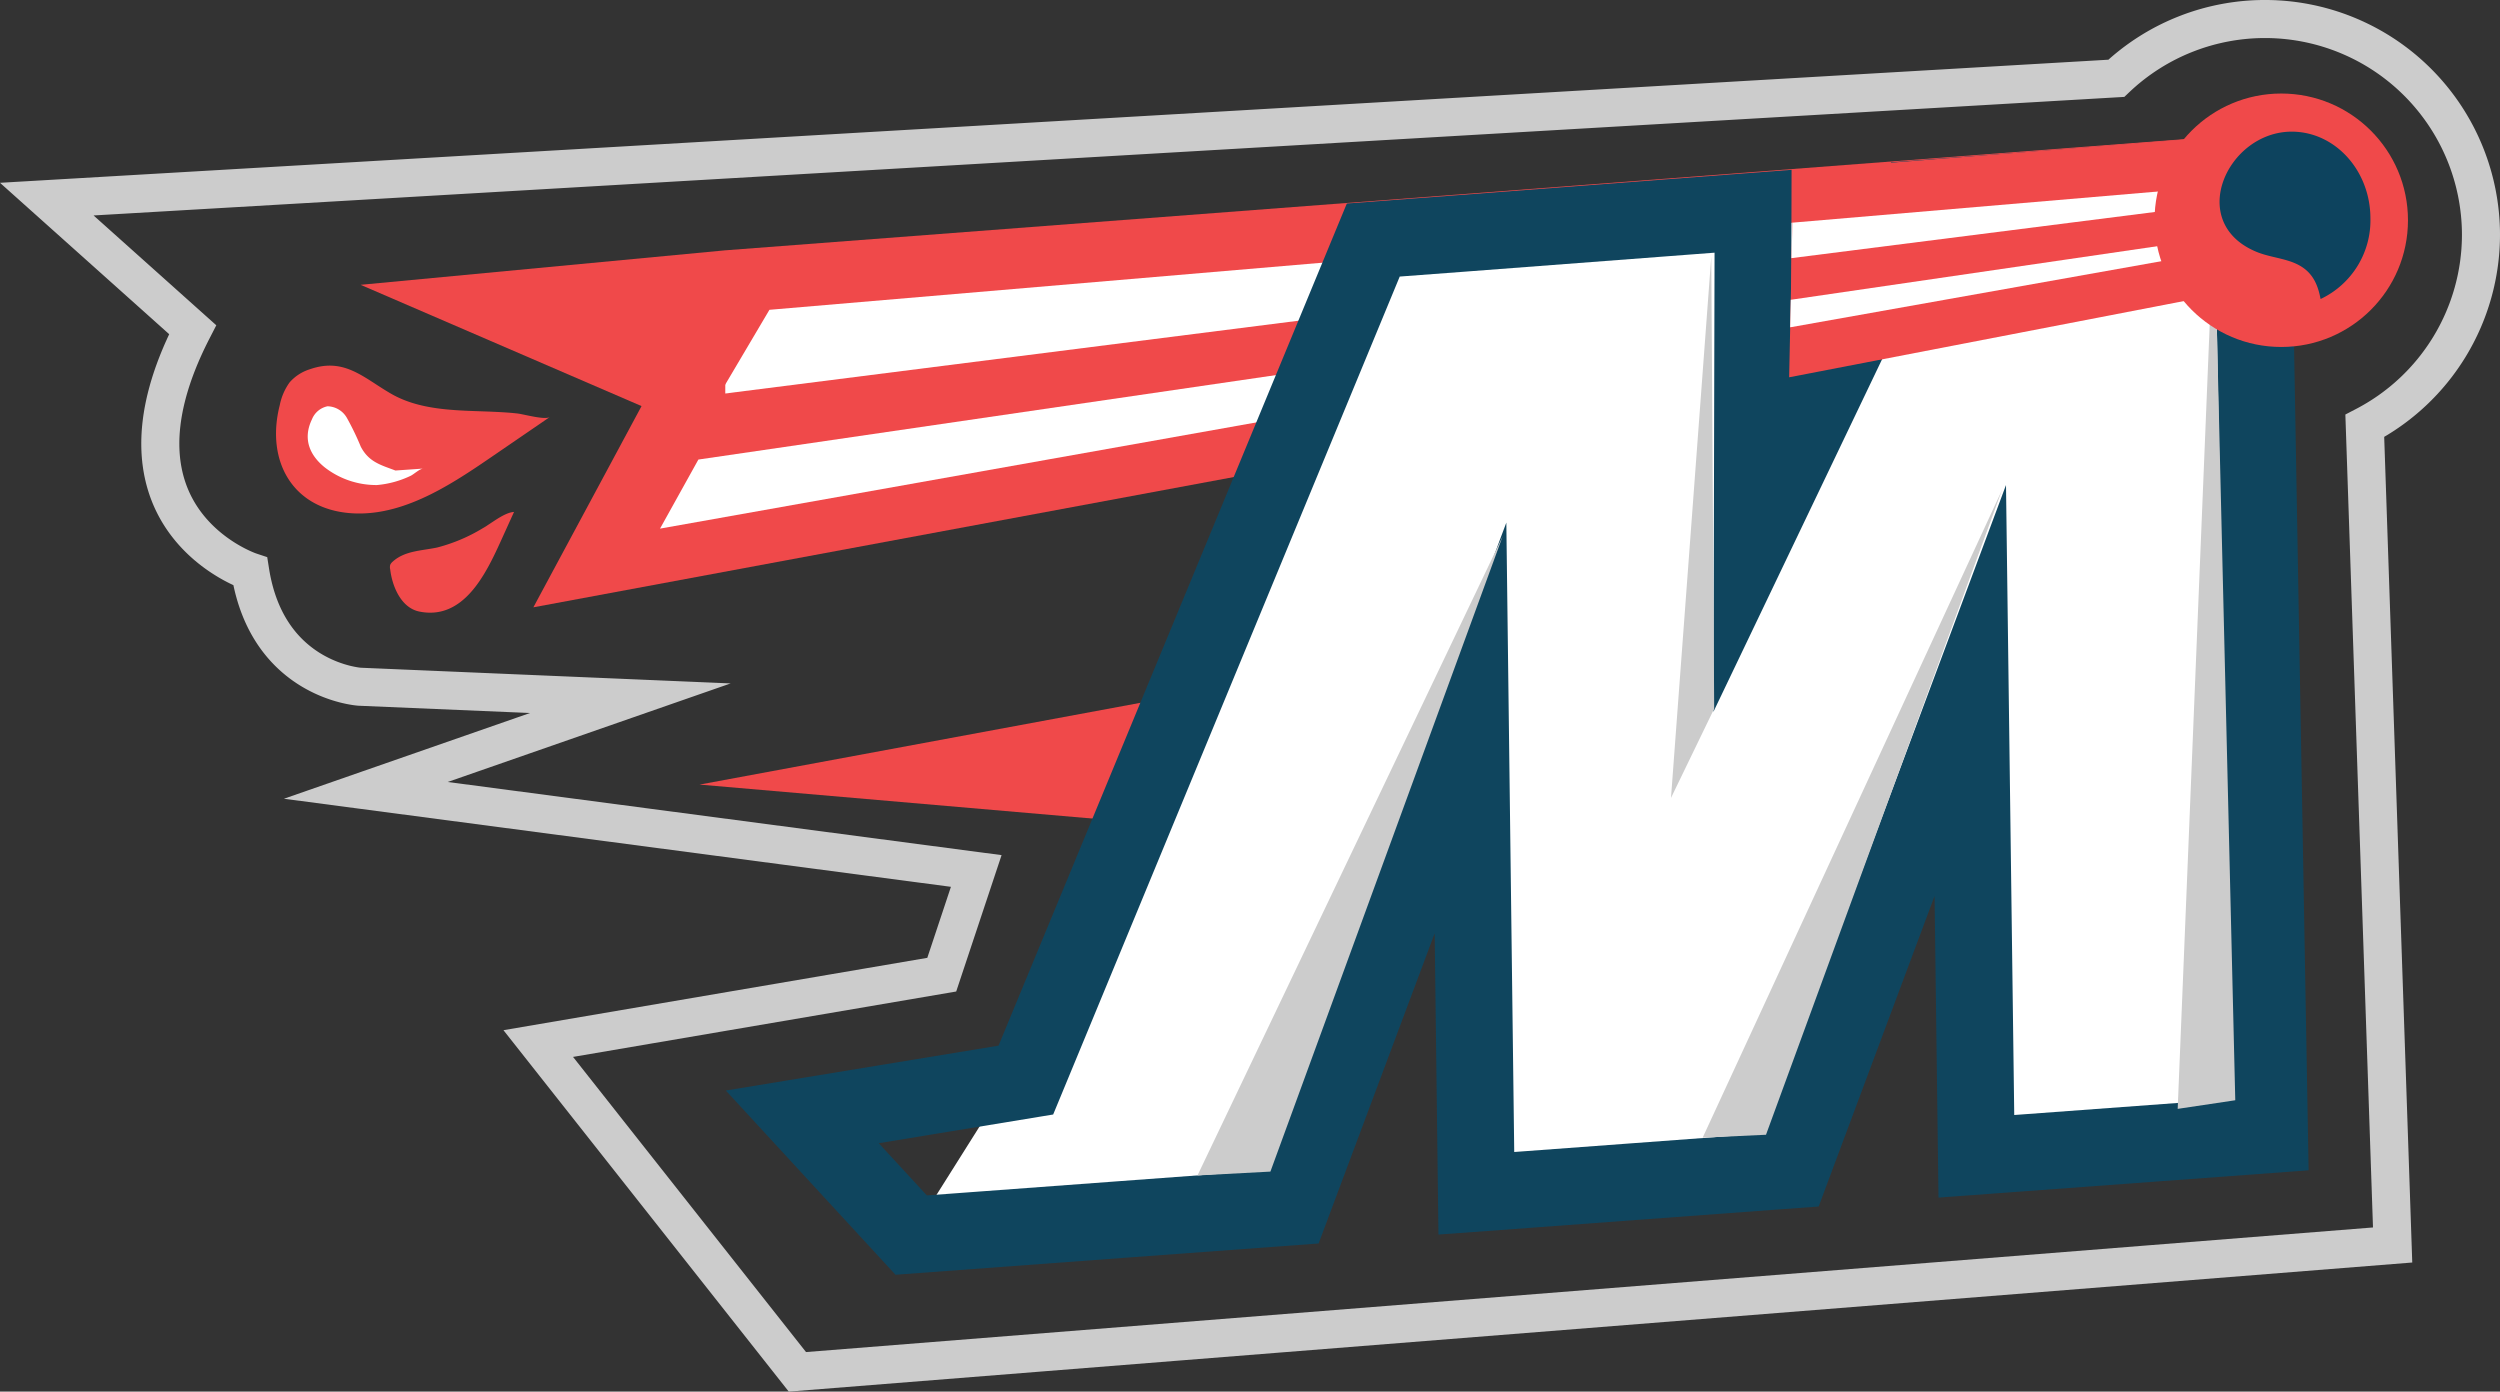 <svg xmlns="http://www.w3.org/2000/svg" id="Layer_1" width="394.176" height="219.415" data-name="Layer 1" version="1.1"><rect width="100%" height="100%" fill="#333333" stroke="none"/><defs id="defs21"><linearGradient id="linear-gradient" x1="805.56" x2="903.45" y1="900.01" y2="900.01" gradientUnits="userSpaceOnUse"><stop id="stop4" offset="0" stop-color="#fff"/><stop id="stop6" offset=".09" stop-color="#fff" stop-opacity=".98"/><stop id="stop8" offset=".22" stop-color="#fff" stop-opacity=".91"/><stop id="stop10" offset=".36" stop-color="#fff" stop-opacity=".8"/><stop id="stop12" offset=".51" stop-color="#fff" stop-opacity=".65"/><stop id="stop14" offset=".68" stop-color="#fff" stop-opacity=".46"/><stop id="stop16" offset=".85" stop-color="#fff" stop-opacity=".23"/><stop id="stop18" offset="1" stop-color="#fff" stop-opacity="0"/></linearGradient><style id="style2">.cls-2{fill:#f0494a}.cls-3{fill:#ccc}.cls-5{fill:#fff}</style></defs><path id="path137" d="M391.176 36.997a34.06 34.06 0 0 0-57.5-24.65l-326.3 19.05 23 20.58c-15.43 30 9.08 38.14 9.08 38.14 2.73 17.25 17.26 18.16 17.26 18.16l42.67 1.81-41.71 14.53 96.25 12.71-5.44 16.35-63.62 10.86 40.86 51.76 251.52-20-4.39-129.15a34 34 0 0 0 18.32-30.15z" style="fill:none;stroke:#ccc;stroke-width:6px;stroke-miterlimit:10"/><path id="polygon139" d="m139.42 451.22 30.26-56.29 246.35-18.77v23.61z" class="cls-2" style="fill:#f0494a" transform="translate(-55.324 -355.463)"/><path id="polyline141" d="m396.96 385.54-220.32 18.77-7.87 13.31 228.8-29.05" class="cls-5" style="fill:#fff" transform="translate(-55.324 -355.463)"/><path id="polygon143" d="m159.39 438.81 237.87-42.37v-2.42l-231.82 33.9z" class="cls-5" style="fill:#fff" transform="translate(-55.324 -355.463)"/><path id="polyline145" d="m253.7 462.83-88.08 16.34 73.55 6.36" class="cls-2" style="fill:#f0494a" transform="translate(-55.324 -355.463)"/><path id="polygon147" d="m396.8 383.84-32.49 2.46-6.85.52-25.86 54.05.13-52.1-13.7 1.04-32.48 2.47-13.7 1.03-39.32 103.63-33.54 53.26 33.22-2.46 26.71-1.97 28.26-75.53.92 73.37 3.43-.25 42.8-3.17 3.43-.25 28.22-75.6.96 73.44 46.23-3.41-2.68-151.57z" class="cls-5" style="fill:#fff" transform="translate(-55.324 -355.463)"/><path id="polygon149" d="m396.8 383.84-32.49 2.46-6.85.52-25.86 54.05.13-52.1-13.7 1.04-32.48 2.47-13.7 1.03-54.78 132.45-35.25 5.8 17.17 18.64 33.22-2.46 26.71-1.97 28.26-75.53.92 73.37 3.43-.25 42.8-3.17 3.43-.25 28.22-75.6.96 73.44 46.23-3.41-2.68-151.57z" style="fill:none;stroke:#0f455e;stroke-width:12.11px;stroke-miterlimit:10" transform="translate(-55.324 -355.463)"/><path id="polygon151" d="m255.63 540.19 36.62-100.17-48.12 100.78z" class="cls-3" style="fill:#ccc" transform="translate(-55.324 -355.463)"/><path id="polyline153" d="m325.14 395.93-6.35 85.34 6.81-14.07" class="cls-3" style="fill:#ccc" transform="translate(-55.324 -355.463)"/><path id="polyline155" d="m370.99 432.7-47.21 102.14 9.99-.46" class="cls-3" style="fill:#ccc" transform="translate(-55.324 -355.463)"/><path id="polygon157" d="m407.76 528.94-3.33-139.51-5.75 140.87z" class="cls-3" style="fill:#ccc" transform="translate(-55.324 -355.463)"/><path id="polygon159" d="M416.03 399.77v-23.61l-77.93 6.17-.68 32.62z" class="cls-2" style="fill:#f0494a" transform="translate(-55.324 -355.463)"/><path id="polyline161" d="m169.68 394.93-57.5 5.44 57.5 24.82" class="cls-2" style="fill:#f0494a" transform="translate(-55.324 -355.463)"/><path id="path163" d="M77.836 64.927c-5.31-.24-11.19-.06-16-2.75-4.4-2.48-7.44-5.9-13-3.95a7 7 0 0 0-3.17 2.06 9.15 9.15 0 0 0-1.55 3.57c-2.31 9 2.2 16.82 12 17.1 8.22.23 15.85-5.12 22.33-9.56l8.25-5.65c-.75.52-4.11-.44-5.11-.55-1.2-.14-2.47-.21-3.75-.27z" class="cls-2" style="fill:#f0494a"/><path id="path165" d="M51.246 73.727c-2.27-1.8-3.61-4.4-2.06-7.61a3.37 3.37 0 0 1 2.46-2.06 3.62 3.62 0 0 1 3.07 1.87 42.43 42.43 0 0 1 2.17 4.5c1.28 2.46 3.24 2.91 5.46 3.76l4.43-.31c-.56 0-1.5.88-2 1.13a15.41 15.41 0 0 1-5.33 1.47 13.25 13.25 0 0 1-8.2-2.75z" class="cls-5" style="fill:#fff"/><path id="path167" d="M76.886 82.807a7.2 7.2 0 0 1-.74.46 26.69 26.69 0 0 1-7.22 3.06c-2.4.51-5.09.49-7 2.22a1.42 1.42 0 0 0-.4.51 1.54 1.54 0 0 0 0 .74c.31 2.6 1.67 6 4.55 6.62 7 1.45 10.52-5.92 12.84-11l2.13-4.7c-1.3.08-2.89 1.27-4.16 2.09z" class="cls-2" style="fill:#f0494a"/><path id="polygon169" d="m396.96 385.54-59.03 5.03-.12 5.59 59.76-7.59z" class="cls-5" style="fill:#fff" transform="translate(-55.324 -355.463)"/><path id="polygon171" d="m397.26 394.02-59.59 8.71-.09 4.34 59.68-10.63z" class="cls-5" style="fill:#fff" transform="translate(-55.324 -355.463)"/><circle id="circle173" cx="359.686" cy="34.727" r="19.98" class="cls-2" style="fill:#f0494a"/><path id="path175" d="M361.336 20.757c-10.14 0-16.67 14.28-5.63 18.92 1.65.7 3.47.92 5.18 1.47 3.18 1 4.44 2.95 5 6a13.72 13.72 0 0 0 7.86-12.71c-.01-7.55-5.57-13.68-12.41-13.68z" style="fill:#0d435e"/></svg>